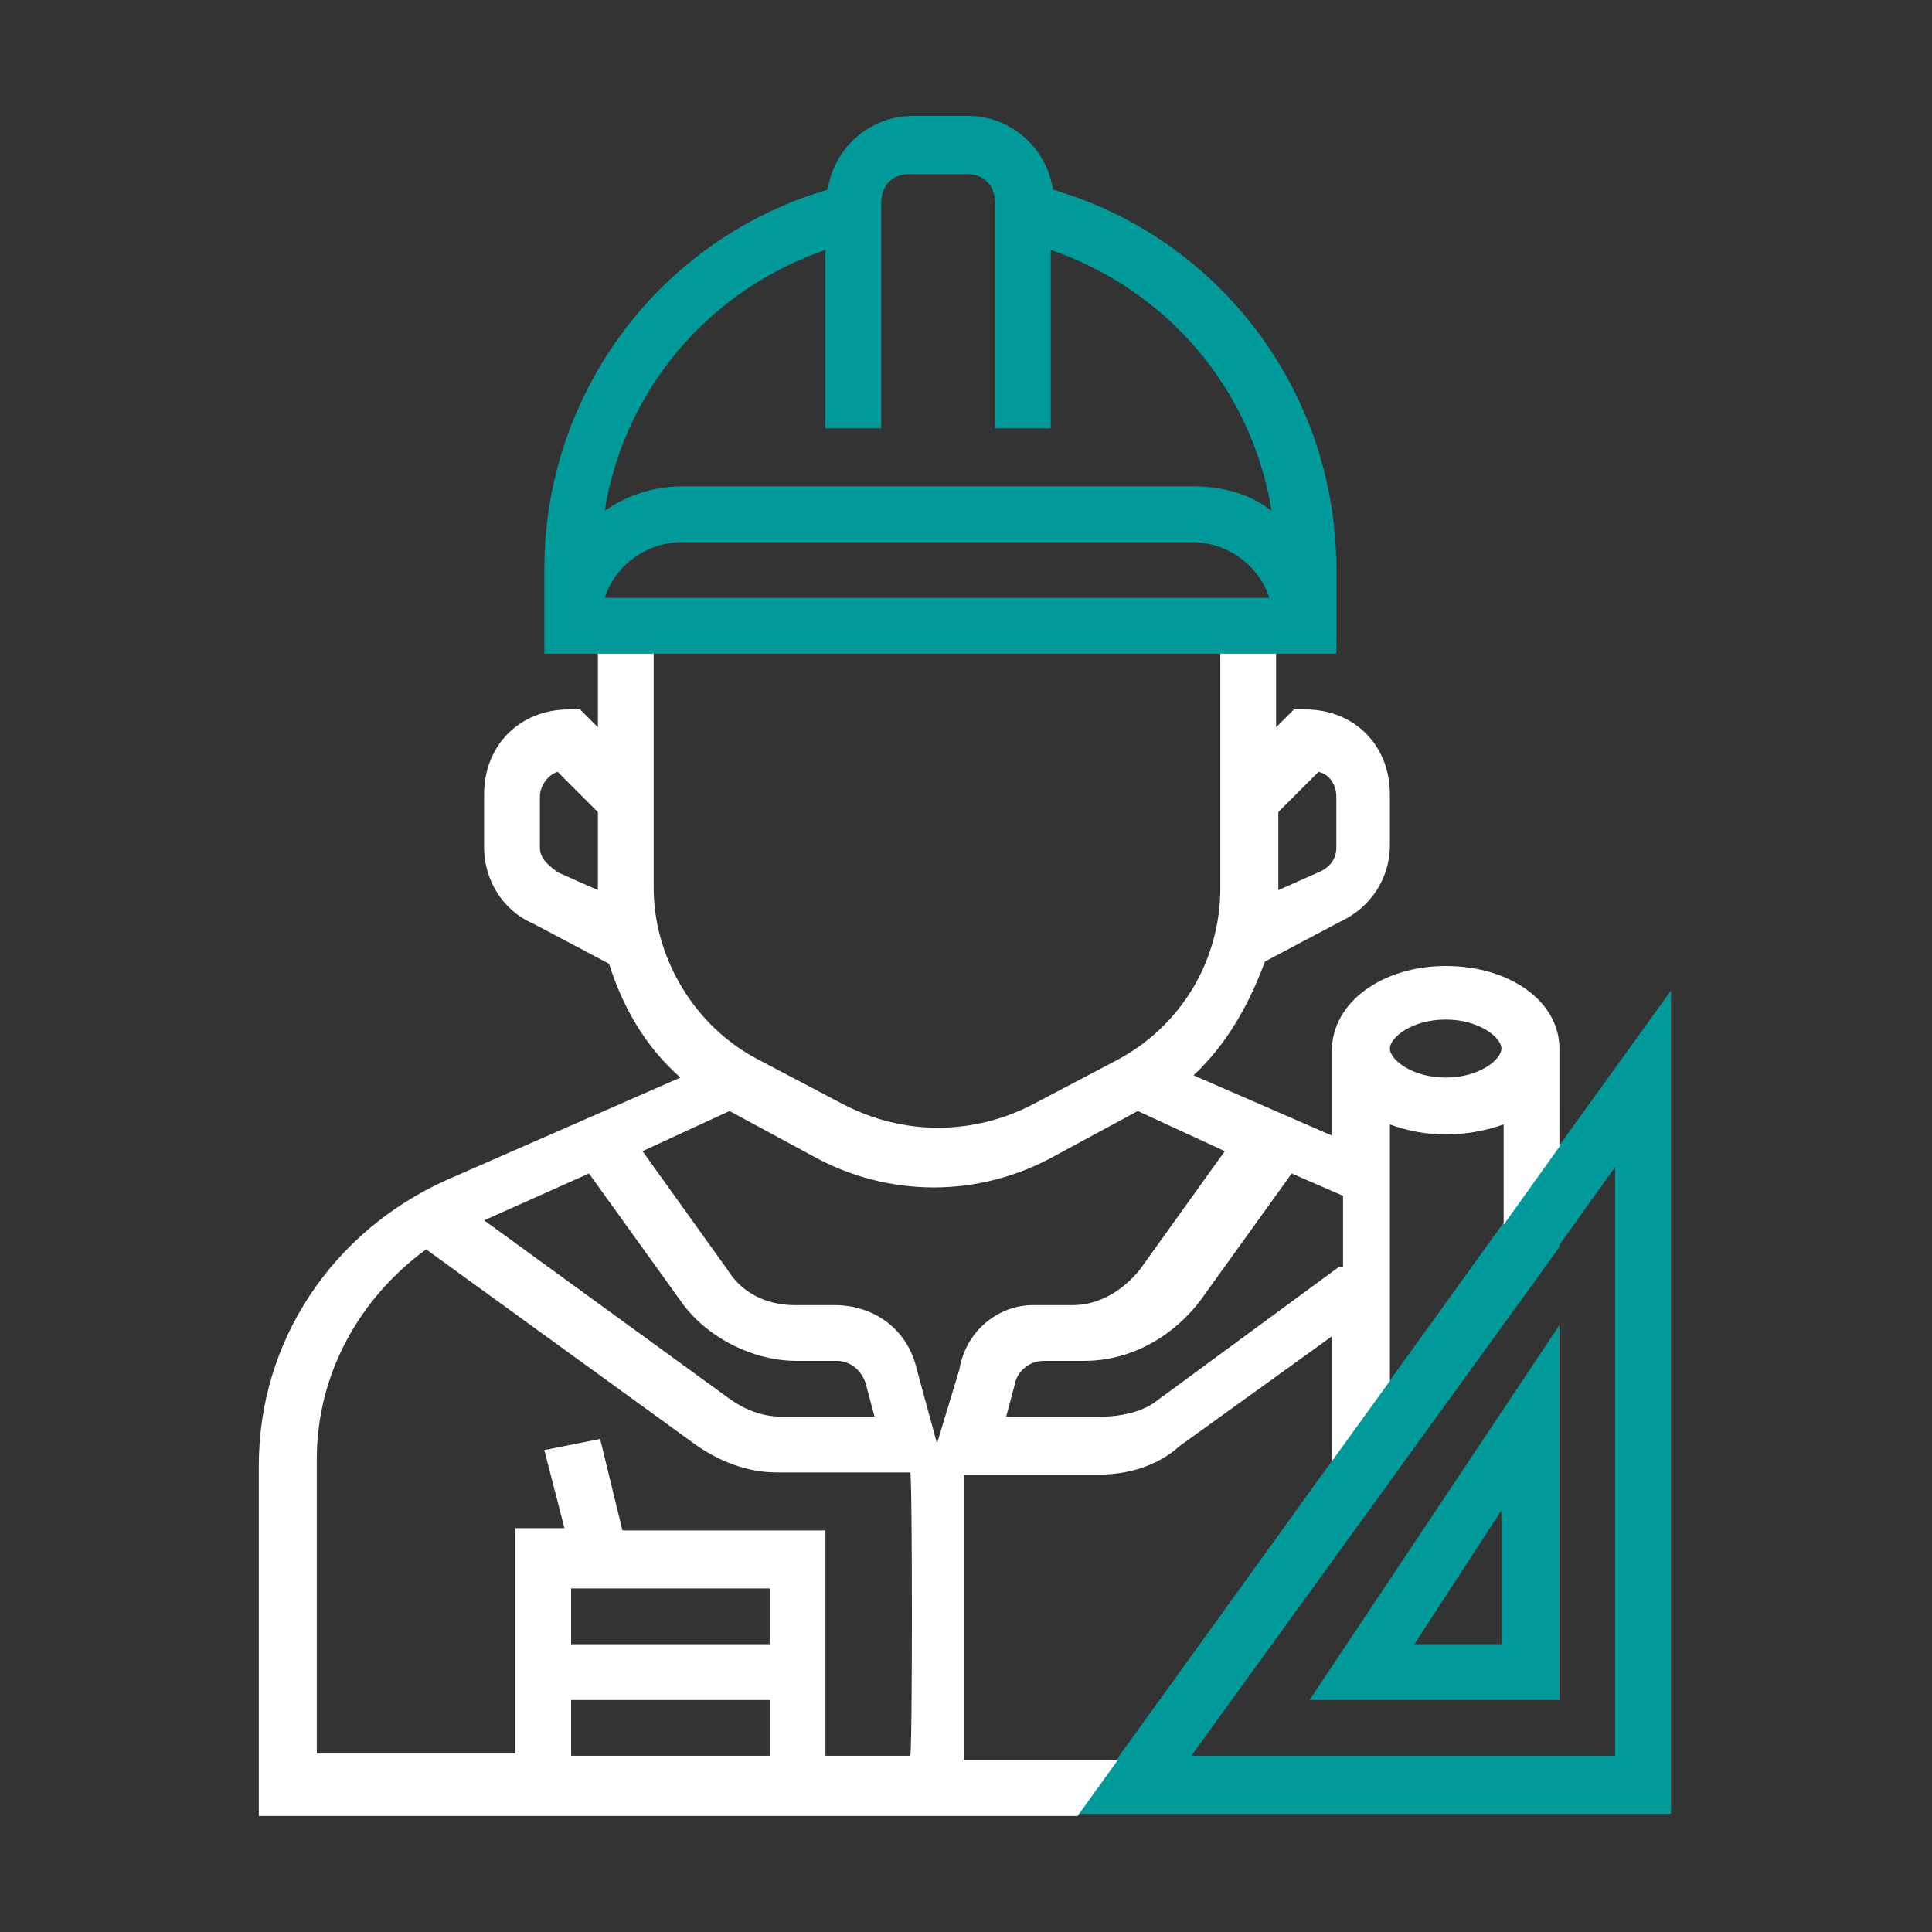 <?xml version="1.0" encoding="utf-8"?>
<!-- Generator: Adobe Illustrator 24.0.1, SVG Export Plug-In . SVG Version: 6.00 Build 0)  -->
<svg version="1.1" id="Layer_1" xmlns="http://www.w3.org/2000/svg" xmlns:xlink="http://www.w3.org/1999/xlink" x="0px" y="0px"
	 viewBox="0 0 86.6 86.6" style="enable-background:new 0 0 86.6 86.6;" xml:space="preserve">
<rect x="0" y="0" width="86.6" height="86.6" fill="#333333" stroke="none"/>
<style type="text/css">
	.st0{fill:none;}
	.st1{fill:#009A9B;}
	.st2{fill:#FFFFFF;}
</style>
<path class="st0" d="M31.1,64.8l-12-8.7c-3,2.2-4.9,5.6-4.9,9.4v13.3h8.9V68.6h2.1l-0.9-3.5l2.5-0.5l1,4.1H37v10.1h3.8V66.1h-6
	C33.5,66.1,32.3,65.6,31.1,64.8z"/>
<path class="st1" d="M54.8,29.3h5.1v-3.8c0-7.9-5.2-14.8-12.7-17c-0.3-1.9-1.9-3.3-3.8-3.3h-2.5c-1.9,0-3.5,1.4-3.8,3.3
	c-7.5,2.2-12.7,9.1-12.7,17v3.8h5.1H54.8z M37,11.2v8h2.5V9.1c0-0.8,0.5-1.3,1.3-1.3h2.5c0.8,0,1.3,0.5,1.3,1.3v10.1h2.5v-8
	c5.2,1.8,9,6.2,9.9,11.7c-1-0.8-2.3-1.1-3.5-1.1H30.6c-1.3,0-2.5,0.4-3.5,1.1C28,17.4,31.8,13,37,11.2z M30.6,24.3h22.8
	c1.6,0,3,1,3.5,2.5H27.1C27.6,25.3,29,24.3,30.6,24.3z"/>
<g>
	<path class="st1" d="M69.9,76.2V59.4L58.7,76.2H69.9z M67.3,73.7h-3.9l3.9-6V73.7z"/>
	<path class="st1" d="M48.3,81.3h26.6V44.4L48.3,81.3z M72.4,78.7h-19l16.5-22.8v-0.1l2.5-3.5V78.7z"/>
</g>
<path class="st2" d="M64.8,43.3c-2.8,0-5.1,1.6-5.1,3.8v3.8l-6.2-2.7c1.5-1.4,2.5-3.2,3.2-5.1l3.4-1.8c1.3-0.6,2.2-1.9,2.2-3.4v-2.3
	c0-2.2-1.6-3.8-3.8-3.8H58l-0.8,0.8v-3.3h-2.5v10.5c0,3.3-1.8,6.2-4.6,7.7l-3.8,2c-2.7,1.4-5.8,1.4-8.5,0l-3.8-2
	c-2.9-1.5-4.7-4.6-4.7-7.7V29.3h-2.5v3.3l-0.8-0.8h-0.5c-2.2,0-3.8,1.6-3.8,3.8V38c0,1.4,0.8,2.8,2.2,3.4l3.4,1.8
	c0.6,1.9,1.6,3.7,3.2,5.1l-10.5,4.6c-5.1,2.3-8.4,7.2-8.4,12.8v15.7h36.7l1.8-2.5h-6.9V66.1h6c1.4,0,2.7-0.4,3.7-1.3l6.8-4.9v5.6
	l2.6-3.6l0,0v-8.7v-2.8c1.6,0.6,3.4,0.6,5.1,0v3.5v1l0,0l2.5-3.5V47C69.9,44.9,67.7,43.3,64.8,43.3z M57.3,39.9v-3.5l1.8-1.8
	c0.5,0.1,0.8,0.6,0.8,1.1V38c0,0.5-0.3,0.9-0.8,1.1L57.3,39.9L57.3,39.9z M26.8,39.9L26.8,39.9L25,39.1c-0.4-0.3-0.8-0.6-0.8-1.1
	v-2.3c0-0.5,0.4-1,0.8-1.1l1.8,1.8V39.9z M26.4,52.6l4.1,5.7c1.1,1.6,3.2,2.7,5.2,2.7h1.8c0.6,0,1.1,0.4,1.3,1l0.4,1.5H35
	c-0.8,0-1.6-0.3-2.3-0.8l-11-8L26.4,52.6z M34.5,78.7h-8.9v-2.5h8.9V78.7z M34.5,73.7h-8.9v-2.5h8.9V73.7z M40.8,78.7H37V68.6h-9.1
	l-1-4.1L24.4,65l0.9,3.5h-2.2v10.1h-8.9V65.4c0-3.8,1.9-7.2,4.9-9.4l12,8.7c1.1,0.8,2.4,1.3,3.7,1.3h6C40.9,66,40.9,78.7,40.8,78.7z
	 M43,61.4L42,64.7l-0.9-3.3c-0.4-1.8-1.9-2.9-3.7-2.9h-1.8c-1.3,0-2.4-0.6-3-1.6l-3.8-5.3l3.9-1.8l3.7,2c3.4,1.9,7.5,1.9,10.9,0
	l3.7-2l3.9,1.8l-3.8,5.3c-0.8,1-1.9,1.6-3,1.6h-1.8C44.8,58.5,43.3,59.6,43,61.4z M60,56.8L60,56.8l-8.3,6.1
	c-0.6,0.4-1.5,0.6-2.3,0.6h-4.3l0.4-1.5c0.1-0.5,0.6-1,1.3-1h1.8c2,0,3.9-1,5.2-2.7l4.1-5.7l2.3,1v3.2H60z M64.8,48.3
	c-1.5,0-2.5-0.8-2.5-1.3s1-1.3,2.5-1.3s2.5,0.8,2.5,1.3S66.3,48.3,64.8,48.3z"/>
</svg>
